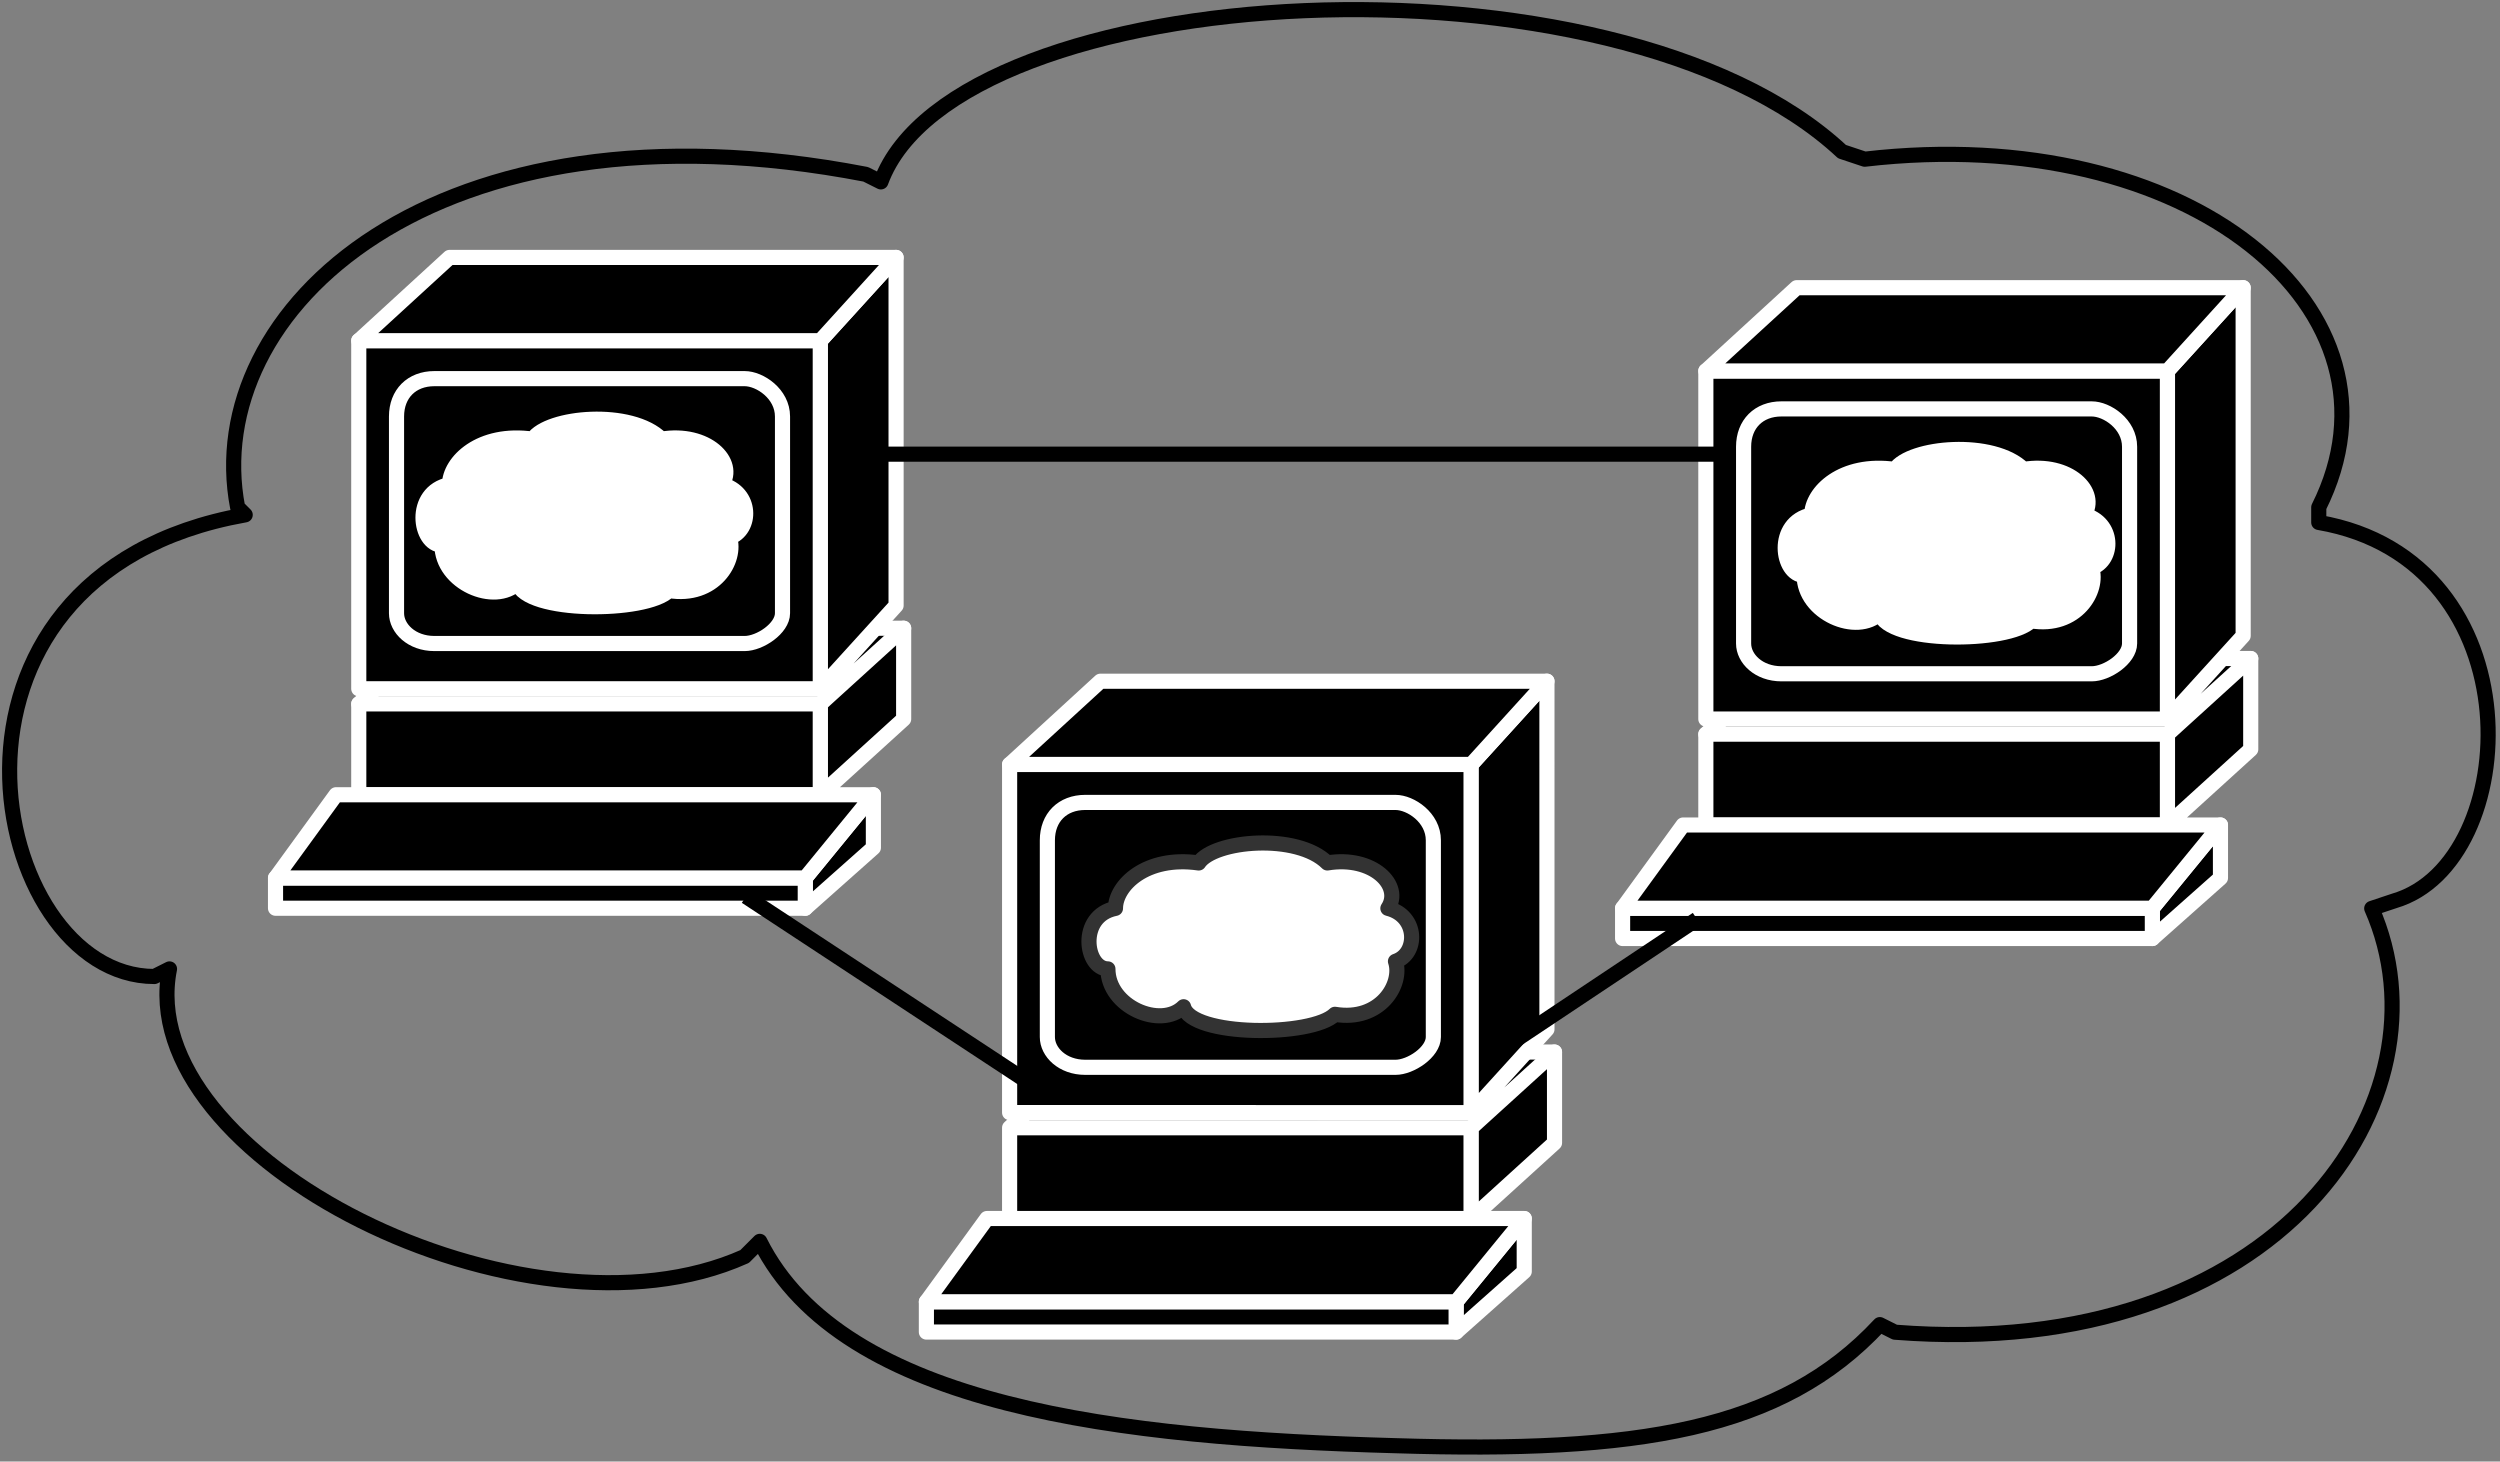 <svg xmlns="http://www.w3.org/2000/svg" xmlns:xlink="http://www.w3.org/1999/xlink" viewBox="0 0 130 76" fill="#fff" fill-rule="evenodd" stroke="#000" stroke-linecap="round" stroke-linejoin="round"><rect x="0" y="0" width="130" height="76" fill="#808080" stroke="none"/><style><![CDATA[.B{fill:#000}.C{stroke-linejoin:miter}.D{stroke-width:.787}.E{stroke:none}.F{fill:none}.G{stroke:#fff}.H{stroke-linecap:square}]]></style><use xlink:href="#A" x=".5" y=".5"/><symbol id="A" overflow="visible"><g class="B C D G"><path d="M80.334 54.206l-3.149 3.935H52l4.329-3.935h24.005zM52 62.865v-4.722h24.005v4.722H52zm23.218 5.903v-1.574l3.542-4.329v2.754l-3.542 3.149z"/><path d="M75.218 67.193v1.574H47.672v-1.574h27.547zM52 39.253h24.005v18.102H52V39.253z"/><path d="M76.006 57.353l3.935-4.329V34.922l-3.935 4.329v18.102zm-.789 9.839H47.672l3.149-4.329h27.94l-3.542 4.329zm.789-4.328v-4.722l4.329-3.935v4.722l-4.329 3.935z"/></g><use xlink:href="#C" class="B E"/><g class="C D G"><use xlink:href="#C" class="F"/><path d="M79.941 34.923H56.722L52 39.252h24.005l3.935-4.329z" class="B"/></g><use xlink:href="#D" class="E"/><g class="C D"><use xlink:href="#D" stroke="#333" class="F"/><g class="B G"><path d="M116.538 33.743l-3.148 3.935H88.204l4.329-3.935h24.005z"/><path d="M88.204 42.4v-4.722h24.005V42.4H88.204zm23.218 5.903v-1.574l3.542-4.329v2.755l-3.542 3.148z"/><path d="M111.422 46.729v1.574H83.875v-1.574h27.547zm-23.218-27.94h24.005v18.102H88.204V18.789z"/><path d="M112.209 36.891l3.935-4.329V14.46l-3.935 4.329v18.102zm-.787 9.838H83.875l3.148-4.329h27.941l-3.542 4.329zm.787-4.329v-4.722l4.329-3.935v4.722l-4.329 3.935z"/></g></g><use xlink:href="#E" class="B E"/><g class="C D G"><use xlink:href="#E" class="F"/><path d="M116.144 14.46H92.926l-4.722 4.329h24.005l3.935-4.329z" class="B"/></g><use xlink:href="#F" class="E"/><g class="C D G"><use xlink:href="#F" class="F"/><g class="B"><path d="M46.49 32.168l-3.148 3.935H18.156l4.329-3.935H46.49z"/><path d="M18.156 40.826v-4.722h24.005v4.722H18.156zm23.218 5.903v-1.574l3.542-4.329v2.755l-3.542 3.148z"/><path d="M41.374 45.154v1.574H13.827v-1.574h27.547zm-23.218-27.94h24.005v18.102H18.156V17.214z"/><path d="M42.161 35.317l3.935-4.329V12.886l-3.935 4.329v18.102zm-.787 9.838H13.827l3.148-4.329h27.941l-3.542 4.329zm.787-4.329v-4.722l4.329-3.935v4.722l-4.329 3.935z"/></g></g><use xlink:href="#G" class="B E"/><g class="C D G"><use xlink:href="#G" class="F"/><path d="M46.096 12.886H22.878l-4.722 4.329h24.005l3.935-4.329z" class="B"/></g><use xlink:href="#H" class="E"/><g class="C D F"><use xlink:href="#H" class="G"/><path d="M44.518 8.564c-22.431-4.329-34.63 7.083-32.662 17.315l.394.393C-5.46 29.421-1.131 50.278 7.527 50.278l.787-.394c-1.968 9.838 18.496 20.07 29.908 14.954l.787-.787c4.329 8.657 18.889 10.232 33.056 10.625 12.593.394 20.07-.787 25.186-6.296l.787.394c20.07 1.574 29.121-12.199 24.792-22.037l1.181-.394c6.69-1.968 7.477-17.708-3.935-19.676v-.787c5.116-10.232-6.69-20.07-23.611-18.102l-1.181-.394C83.477-3.635 49.24-1.668 45.305 8.958z"/></g><path d="M53.574 56.173L38.62 46.335z" class="B E"/><path d="M53.574 56.173L38.62 46.335" class="C D F H"/><path d="M77.972 53.812l9.445-6.296z" class="B E"/><path d="M77.972 53.812l9.445-6.296" class="C D F H"/><path d="M44.523 23.117h44.469z" class="B E"/><path d="M44.523 23.117h44.469" class="C D F H"/></symbol><defs ><path id="C" d="M55.931 41.226h16.135c.787 0 1.968.787 1.968 1.968v10.232c0 .787-1.181 1.574-1.968 1.574H55.931c-1.181 0-1.968-.787-1.968-1.574V43.194c0-1.181.787-1.968 1.968-1.968z"/><path id="D" d="M61.833 44.374c-2.755-.394-4.329 1.181-4.329 2.361-1.968.394-1.574 3.148-.393 3.148 0 1.968 2.755 3.148 3.935 1.968.393 1.574 6.69 1.574 7.87.393 2.361.394 3.542-1.574 3.148-2.755 1.181-.393 1.181-2.361-.394-2.755.787-1.181-.787-2.755-3.148-2.361-1.574-1.574-5.903-1.181-6.69 0z"/><path id="E" d="M92.135 20.763h16.135c.787 0 1.968.787 1.968 1.968v10.232c0 .787-1.18 1.574-1.968 1.574H92.135c-1.181 0-1.968-.787-1.968-1.574V22.731c0-1.181.787-1.968 1.968-1.968z"/><path id="F" d="M98.037 23.911c-2.755-.393-4.329 1.181-4.329 2.361-1.968.394-1.574 3.148-.394 3.148 0 1.968 2.755 3.148 3.935 1.968.394 1.574 6.69 1.574 7.87.393 2.361.394 3.542-1.574 3.148-2.755 1.181-.393 1.181-2.361-.393-2.755.787-1.181-.787-2.755-3.148-2.361-1.574-1.574-5.903-1.181-6.69 0z"/><path id="G" d="M22.087 19.189h16.135c.787 0 1.968.787 1.968 1.968v10.232c0 .787-1.181 1.574-1.968 1.574H22.087c-1.181 0-1.968-.787-1.968-1.574V21.157c0-1.181.787-1.968 1.968-1.968z"/><path id="H" d="M27.203 22.337c-2.755-.393-4.329 1.181-4.329 2.361-1.968.394-1.574 3.148-.393 3.148 0 1.968 2.755 3.148 3.935 1.968.393 1.574 6.69 1.574 7.87.393 2.361.393 3.542-1.574 3.148-2.755 1.181-.393 1.181-2.361-.393-2.755.787-1.18-.787-2.755-3.148-2.361-1.574-1.574-5.903-1.181-6.69 0z"/></defs></svg>